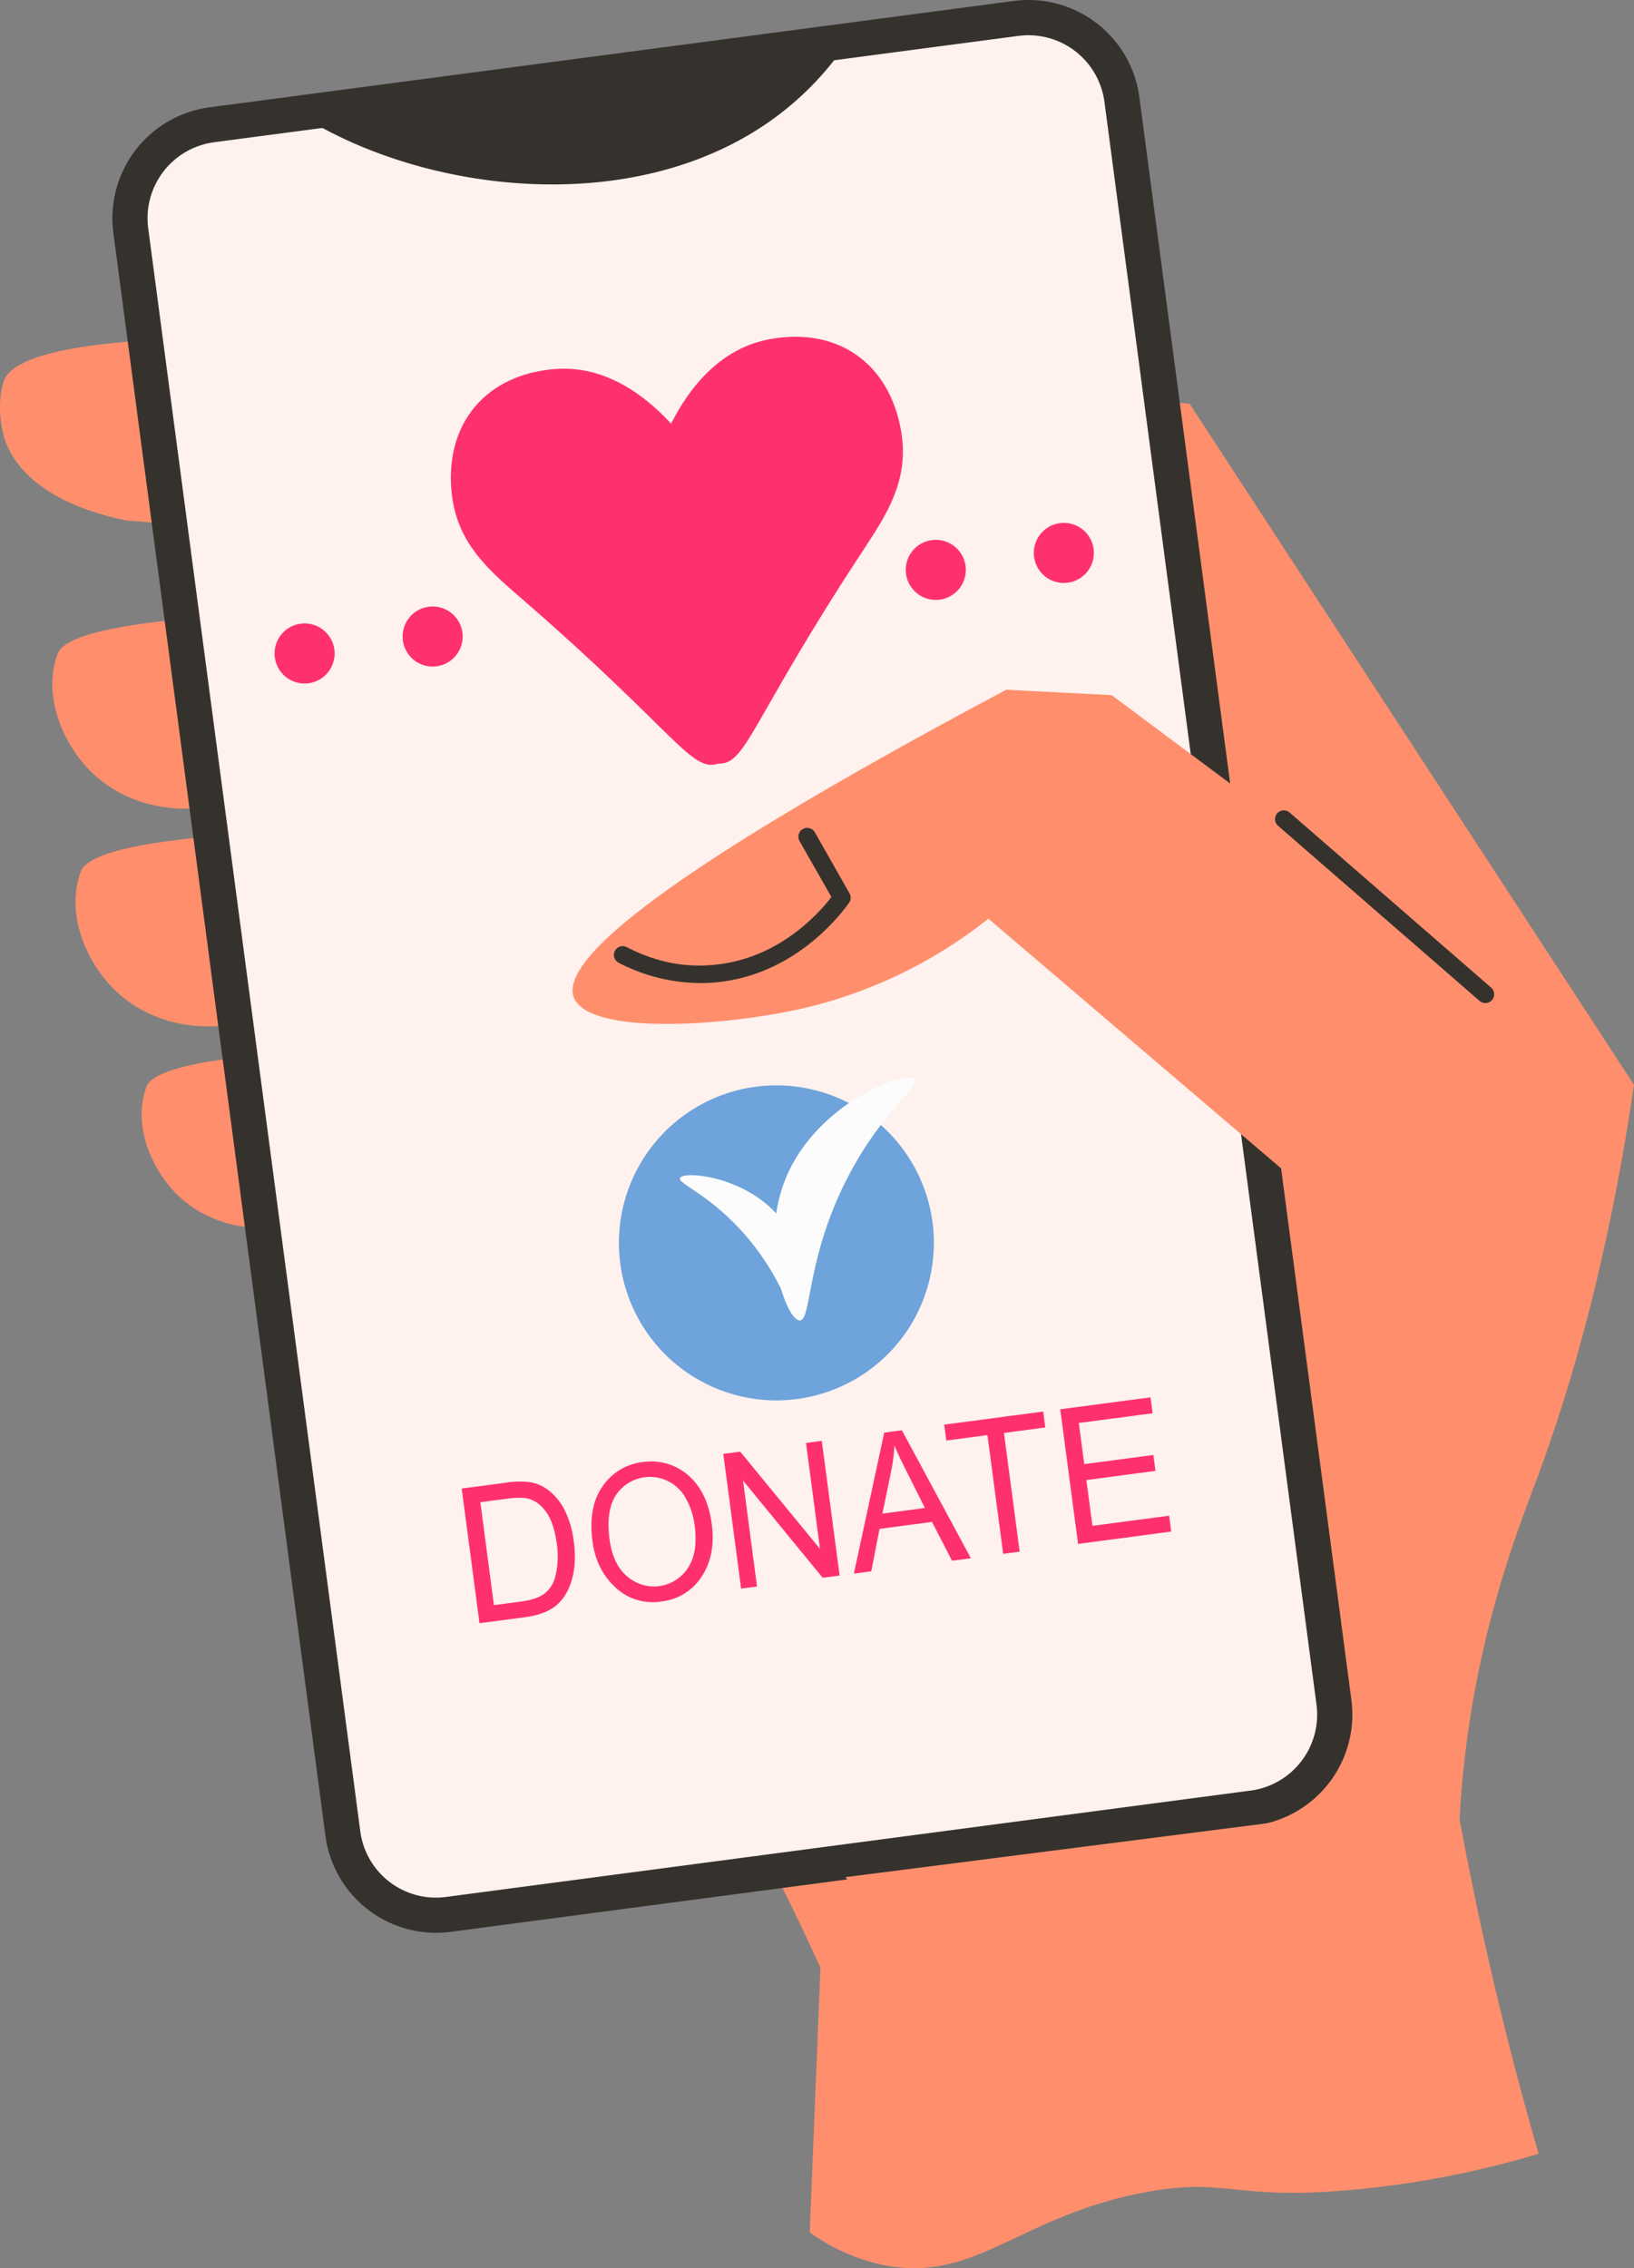 <svg xmlns="http://www.w3.org/2000/svg" width="778.3" height="1080" viewBox="0 0 778.3 1080"><rect x="0" y="0" width="778.3" height="1080" fill="#808080" stroke="none"/><g id="Слой_2" data-name="Слой 2"><g id="donation03_550381232"><g id="donation03_550381232-2" data-name="donation03_550381232"><path d="M305.68 782.08A1158.44 1158.44.0 0 1 390.79 937q-2.55 63-5.11 126a93 93 0 0 0 34 15.31c44.47 9.64 65-23 125.79-34.4 39.3-7.35 41.78 4.25 100.59-1.34a448.41 448.41.0 0 0 86.81-17 1649.71 1649.71.0 0 1-42.55-187.23c-33.49-200.85-5.86-265.31-50.5-297.87-93-67.82-371.26 96.28-359.14 195.17C282.3 748.49 288.24 755.29 305.68 782.08z" fill="#ff8f6c"/><path d="M778.3 516.55 566.67 192.31C118.25 145.17 8.29 158.11 1.57 182.1c-4.11 14.7 1.14 28.37 1.14 28.37 10.17 26.49 45.49 35 57.87 37.44l376.73 28.37z" fill="#ff8f6c"/><path d="M27.39 311.46c-7.16 19.84 2.48 42.06 15 55 18.34 19 48.65 24.14 76 12.2a596.79 596.79.0 0 0 132.77 23c60.38 3.48 94.77 4.95 114.6-18.72 21.84-26.07 19.68-75-3.4-94.75-19.5-16.68-47.29-6.81-90.21-1.14C233.15 292.23 36.64 285.81 27.39 311.46z" fill="#ff8f6c"/><path d="M38.42 415.15c-7.16 19.84 2.48 42.06 15 55 18.35 19 48.66 24.13 76 12.2a598 598 0 0 0 132.76 23c60.39 3.47 94.78 4.95 114.61-18.73 21.84-26.06 19.67-75-3.4-94.75-19.5-16.67-47.3-6.81-90.21-1.13C244.18 395.92 47.67 389.5 38.42 415.15z" fill="#ff8f6c"/><path d="M69.7 517.64C63.17 535.74 72 556 83.42 567.85c16.73 17.29 44.38 22 69.35 11.12a544.21 544.21.0 0 0 121.11 21c55.09 3.18 86.46 4.52 104.55-17.07 19.92-23.78 17.95-68.44-3.11-86.44-17.78-15.21-43.14-6.21-82.29-1C257.4 500.1 78.14 494.24 69.7 517.64z" fill="#ff8f6c"/><path d="M596.88 860.92 368.93 891 213.57 911.57A44.78 44.78.0 0 1 163.32 873L125.19 584.77l-10.75-81.29-2.18-15.93-11.85-89.33-1.77-14L86.79 294.87l-6-45.48L69.23 162.11l-7-52.29a44.91 44.91.0 0 1 38.54-50.38l41-5.45L403.93 19.4 484 8.78a44.91 44.91.0 0 1 50.39 38.54L553.44 191l23.15 175.25 1.22 9.12L597.7 525.4l3 22.74 34.72 262.4A44.9 44.9.0 0 1 596.88 860.92z" fill="#fef1ee"/><path d="M207.57 920.36A53.18 53.18.0 0 1 155 874.16L54 110.92A53.29 53.29.0 0 1 99.7 51.12L482.89.46a53.28 53.28.0 0 1 59.8 45.75l101 763.23A53.32 53.32.0 0 1 598 869.24L214.66 919.9A54.56 54.56.0 0 1 207.57 920.36zM490 16.78a38.22 38.22.0 0 0-4.89.31L101.92 67.75a36.5 36.5.0 0 0-31.32 41l101 763.23a36.34 36.34.0 0 0 40.81 31.31l383.33-50.66a36.51 36.51.0 0 0 31.33-40.94L526.05 48.42A36.51 36.51.0 0 0 490 16.78z" fill="#35322e"/><path d="M406.91 168.32c-20.44-13.47-44.34-6-47.4-5-17.73 5.85-30.82 20.48-39.86 38.44-13.59-14.83-30.16-25.34-48.81-26.16-3.23-.14-28.26-.85-44.27 17.67-16.4 19-11.24 44.18-10.36 48.14 4.44 20 18.29 31.51 33.06 44.33 72.66 63.08 80 82.14 92.79 77.88 13.42.64 15.35-19.72 68.14-100.16 10.73-16.36 20.93-31.19 19.77-51.65C429.74 207.79 427.85 182.13 406.91 168.32z" fill="#ff316c"/><path d="M159.26 309.29a14.3 14.3.0 1 1-16-12.3A14.29 14.29.0 0 1 159.26 309.29z" fill="#ff316c"/><path d="M220.25 301.21a14.3 14.3.0 1 1-16.05-12.29A14.31 14.31.0 0 1 220.25 301.21z" fill="#ff316c"/><path d="M459.91 269.49a14.3 14.3.0 1 1-16.05-12.3A14.3 14.3.0 0 1 459.91 269.49z" fill="#ff316c"/><path d="M520.9 261.41a14.3 14.3.0 1 1-16-12.3A14.29 14.29.0 0 1 520.9 261.41z" fill="#ff316c"/><path d="M444.16 582a75 75 0 1 1-84.22-64.52A75 75 0 0 1 444.16 582z" fill="#6ea3db"/><path d="M372.44 581.05c14 18.41 11.66 44.31 7.55 45.43-3.77 1-7.22-19.36-27.63-41.29-15.91-17.09-29.63-21.68-28.45-24.24C325.58 557.29 356.44 560.06 372.44 581.05z" fill="#fcfcfc"/><path d="M374.25 561.11c-12.92 31.63.4 67.67 6.69 67.68 5.78.0 2.86-30.39 23.53-69.5 16.12-30.5 33.92-42.3 31.26-45.51C431.94 509.21 389 525 374.25 561.11z" fill="#fcfcfc"/><path d="M228.39 772.93l-8.48-64.11 20.54-2.72a44.44 44.44.0 0 1 11.73-.38 20.18 20.18.0 0 1 9.75 4.43 28.15 28.15.0 0 1 7.29 9.48A45 45 0 0 1 273.29 734c1 7.24.57 13.58-1.15 19s-4.36 9.37-7.86 12-8.31 4.31-14.41 5.11zm6.87-8.6 12.68-1.67c5.11-.67 8.88-1.93 11.32-3.75a14.6 14.6.0 0 0 5.16-7.93 39.58 39.58.0 0 0 .76-16q-1.31-9.75-5-14.94t-8.69-6.44c-2.23-.57-5.63-.52-10.2.08l-12.49 1.64z" fill="#ff316c"/><path d="M282.22 734q-2.18-16.39 4.83-26.3a26.85 26.85.0 0 1 19.15-11.52 27.4 27.4.0 0 1 14.88 2 27.94 27.94.0 0 1 11.8 10.08q4.77 7 6.14 17.4 1.89 14.24-4.24 24.18A26.24 26.24.0 0 1 315 762.59a25.85 25.85.0 0 1-22.53-7.34Q283.94 747 282.22 734zm8.12-1c1.05 7.91 3.84 13.8 8.36 17.61a19.31 19.31.0 0 0 28.9-3.88c3.31-4.92 4.43-11.67 3.28-20.22a34.86 34.86.0 0 0-5-14.38 19.43 19.43.0 0 0-32.48-.2Q288.53 719.35 290.34 733.07z" fill="#ff316c"/><path d="M353 756.43l-8.48-64.11 8.06-1.06 38 46.3-6.67-50.45 7.52-1 8.49 64.11-8.08 1.07L353.92 705l6.66 50.46z" fill="#ff316c"/><path d="M406.72 749.32l14.45-67.14 8.42-1.11L462.44 742l-9 1.18-9.5-18.48-25 3.31L415 748.22zm13.58-28.57 20.25-2.69-8.52-17c-2.65-5.19-4.62-9.43-6-12.74a86.71 86.71.0 0 1-1.64 12.71z" fill="#ff316c"/><path d="M477.83 739.9l-7.49-56.54-19.6 2.6-1-7.57 47.15-6.24 1 7.57-19.69 2.61 7.48 56.54z" fill="#ff316c"/><path d="M513.51 735.18 505 671.07l43-5.68 1 7.57-35.14 4.63 2.59 19.6 32.92-4.36 1 7.57-32.92 4.36 2.9 21.82 36.52-4.83 1 7.55z" fill="#ff316c"/><path d="M695.46 862.09c4.8-77 27.09-132.46 36.32-157.17 15.37-41.19 33.8-102.19 46.52-188.37L529.51 331l-50.21-2.55c-177.75 94.51-211.56 131.1-206 146.38C280 493 344.75 488.9 383.13 480a222.87 222.87.0 0 0 87.66-42.55L619.44 564.21l5 12.57c7.07 31.13 20.58 95.09 25.94 159.34 2.14 25.72 2.58 46.72.85 69.79a399.31 399.31.0 0 1-8.51 57.3l-240 30.64 33.48 46.53 258.43-57C694.7 878.38 694.91 871 695.46 862.09z" fill="#ff8f6c"/><path d="M707.51 477.62a4.19 4.19.0 0 1-2.76-1l-96-83.4a4.19 4.19.0 1 1 5.51-6.32l96 83.39a4.2 4.2.0 0 1-2.75 7.36z" fill="#35322e"/><path d="M333.58 468.12a85.41 85.41.0 0 1-38.91-9.68 4.19 4.19.0 1 1 3.87-7.44c8.63 4.47 22.23 9.81 39.23 8.6 31.18-1.84 51-23.12 58.24-32.44L380.9 400.6a4.2 4.2.0 1 1 7.31-4.13l16.43 28.92a4.18 4.18.0 0 1-.23 4.52c-6 8.37-28.56 35.85-66.14 38.08C336.68 468.07 335.12 468.12 333.58 468.12z" fill="#35322e"/><path d="M403.93 19.4A137.47 137.47.0 0 1 391.4 35.74c-59 66.32-164.9 61.82-232.3 28.05A189 189 0 0 1 141.81 54z" fill="#35322e"/></g></g></g></svg>
